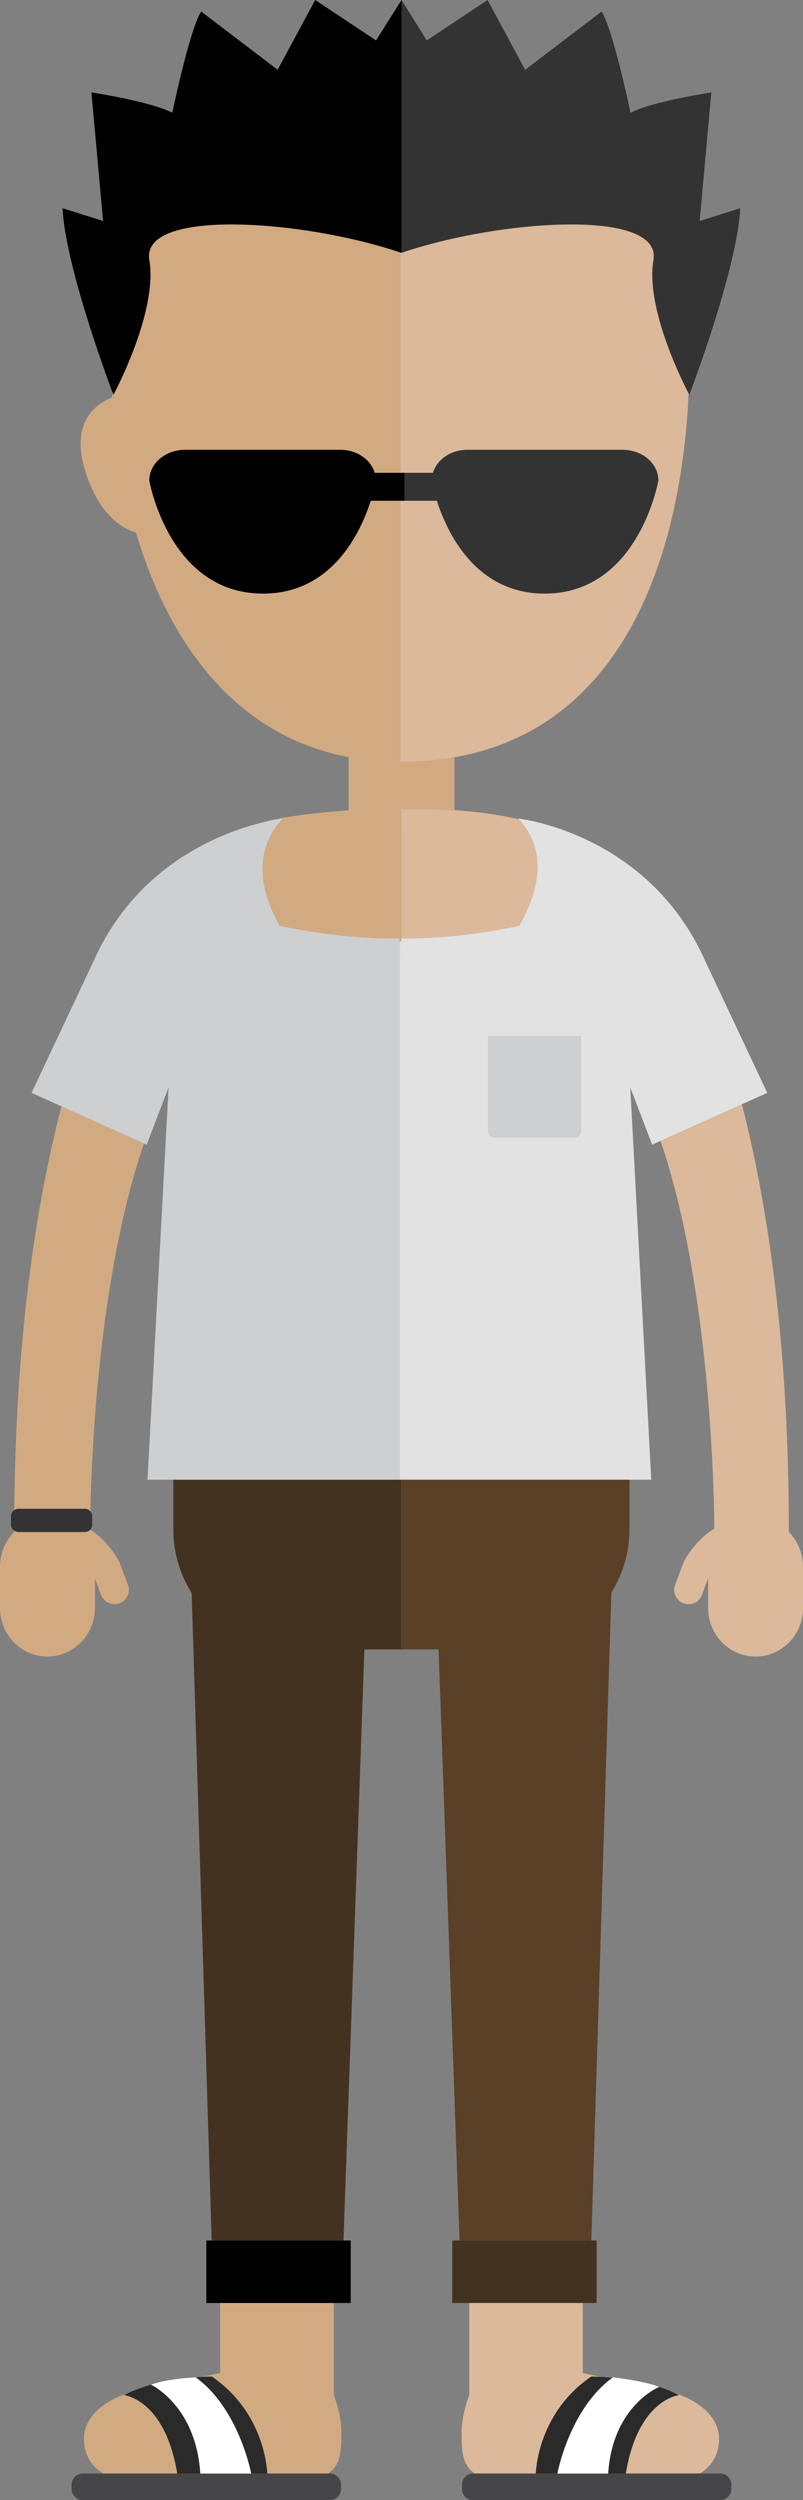 <?xml version="1.0" encoding="utf-8"?>
<!-- Generator: Adobe Illustrator 16.0.0, SVG Export Plug-In . SVG Version: 6.00 Build 0)  -->
<!DOCTYPE svg PUBLIC "-//W3C//DTD SVG 1.1//EN" "http://www.w3.org/Graphics/SVG/1.1/DTD/svg11.dtd">
<svg version="1.1" id="Layer_1" xmlns="http://www.w3.org/2000/svg" xmlns:xlink="http://www.w3.org/1999/xlink" x="0px" y="0px"
	 width="42.656px" height="132.718px" viewBox="0 0 42.656 132.718" enable-background="new 0 0 42.656 132.718"
	 xml:space="preserve">
<rect x="0" y="0" width="42.656" height="132.718" fill="#808080" stroke="none"/>
<g>
	<defs>
		<rect id="SVGID_1_" width="42.656" height="132.718"/>
	</defs>
	<clipPath id="SVGID_2_">
		<use xlink:href="#SVGID_1_"  overflow="visible"/>
	</clipPath>
	<path clip-path="url(#SVGID_2_)" fill="#D2AA82" d="M11.697,125.973l-0.962,0.203c0.318-0.018,0.514-0.018,0.514-0.018
		c2.893,1.973,2.944,5.146,2.944,5.146h3.237c0.7-0.459,0.704-1.271,0.704-2.198c0-0.558-0.145-1.281-0.403-1.961v-6.008h-6.034
		V125.973z"/>
	<path clip-path="url(#SVGID_2_)" fill="#D2AA82" d="M6.588,127.144c0.083-0.043,0.171-0.084,0.258-0.125
		c-1.923,0.637-2.398,1.731-2.387,2.444c0,0.845,0.404,1.471,1.025,1.843h3.932C8.764,127.352,6.588,127.144,6.588,127.144"/>
	<path clip-path="url(#SVGID_2_)" fill="#DBB99A" d="M24.926,127.145c-0.258,0.679-0.404,1.404-0.404,1.961
		c0,0.928,0.005,1.74,0.704,2.2h3.238c0,0,0.051-3.175,2.944-5.147c0,0,0.195,0,0.513,0.018l-0.962-0.203v-4.835h-6.033V127.145z"/>
	<path clip-path="url(#SVGID_2_)" fill="#DBB99A" d="M33.241,131.306h3.93c0.624-0.373,1.026-0.999,1.026-1.843
		c0.011-0.713-0.463-1.807-2.385-2.443c0.087,0.04,0.172,0.081,0.257,0.124C36.069,127.144,33.893,127.352,33.241,131.306"/>
	<path clip-path="url(#SVGID_2_)" fill="#464547" d="M13.342,131.306h-2.7H9.416H5.485H4.396c-0.326,0-0.591,0.264-0.591,0.59v0.232
		c0,0.326,0.265,0.59,0.591,0.59h13.13c0.325,0,0.588-0.264,0.588-0.59v-0.232c0-0.326-0.263-0.59-0.588-0.59h-0.095h-3.237H13.342z
		"/>
	<path clip-path="url(#SVGID_2_)" fill="#2B2A2A" d="M13.342,131.306h0.852c0,0-0.051-3.175-2.945-5.147c0,0-0.195,0-0.513,0.018
		c-0.106,0.005-0.223,0.013-0.352,0.023h0.008C12.696,127.856,13.342,131.306,13.342,131.306"/>
	<path clip-path="url(#SVGID_2_)" fill="#2B2A2A" d="M9.416,131.306h1.226c-0.232-3.601-2.601-4.707-2.616-4.713
		c-0.402,0.112-0.804,0.251-1.18,0.426c-0.087,0.04-0.175,0.082-0.258,0.125C6.588,127.144,8.764,127.352,9.416,131.306"/>
	<path clip-path="url(#SVGID_2_)" fill="#464547" d="M32.307,131.306h-2.697h-1.146h-3.238h-0.095c-0.325,0-0.589,0.264-0.589,0.59
		v0.232c0,0.326,0.264,0.59,0.589,0.59h13.131c0.325,0,0.589-0.264,0.589-0.59v-0.232c0-0.326-0.264-0.59-0.589-0.59h-1.091h-3.929
		H32.307z"/>
	<path clip-path="url(#SVGID_2_)" fill="#2B2A2A" d="M28.464,131.306h1.146c0,0,0.639-3.418,2.922-5.084
		c-0.234-0.022-0.441-0.037-0.611-0.046c-0.317-0.018-0.513-0.018-0.513-0.018C28.515,128.131,28.464,131.306,28.464,131.306"/>
	<path clip-path="url(#SVGID_2_)" fill="#2B2A2A" d="M32.307,131.306h0.936c0.65-3.954,2.827-4.162,2.827-4.162
		c-0.085-0.043-0.17-0.084-0.257-0.124c-0.255-0.119-0.521-0.222-0.798-0.311C35,126.717,32.541,127.709,32.307,131.306"/>
	<path clip-path="url(#SVGID_2_)" fill="#FFFFFF" d="M10.642,131.306h2.7c0,0-0.645-3.449-2.95-5.106h-0.008
		c-0.063,0.004-1.593,0.081-2.358,0.394h0.001C8.041,126.599,10.411,127.705,10.642,131.306"/>
	<path clip-path="url(#SVGID_2_)" fill="#FFFFFF" d="M29.609,131.306h2.697c0.234-3.597,2.693-4.589,2.708-4.597l0.003-0.001
		c-0.781-0.319-2.457-0.509-2.457-0.509c-0.01,0.006-0.02,0.016-0.028,0.022C30.249,127.888,29.609,131.306,29.609,131.306"/>
	<path clip-path="url(#SVGID_2_)" fill="#443220" d="M21.217,78.548H9.208v2.647c0,1.241,0.361,2.395,0.973,3.373l1.064,34.367h7
		l1.112-31.375h1.965v-9.013H21.217z"/>
	<polygon clip-path="url(#SVGID_2_)" fill="#000100" points="10.959,118.936 10.959,122.254 11.697,122.254 17.731,122.254 
		18.631,122.254 18.631,118.936 18.245,118.936 11.245,118.936 	"/>
	<path clip-path="url(#SVGID_2_)" fill="#5A4027" d="M22.98,78.548h-1.658v9.013h1.977l1.112,31.375h7l1.064-34.391
		c0.605-0.973,0.961-2.119,0.961-3.35v-2.647h-0.775H22.98z"/>
	<polygon clip-path="url(#SVGID_2_)" fill="#443220" points="24.023,118.936 24.023,122.254 24.926,122.254 30.96,122.254 
		31.695,122.254 31.695,118.936 31.411,118.936 24.411,118.936 	"/>
	<path clip-path="url(#SVGID_2_)" fill="#D2AA82" d="M0.757,80.166c0.063-0.042,0.136-0.072,0.217-0.072h3.534
		c0.12,0,0.221,0.053,0.292,0.133c0.066-3.175,0.466-12.58,2.85-19.526l-4.386-1.972C1.942,63.825,0.842,70.833,0.757,80.166"/>
	<path clip-path="url(#SVGID_2_)" fill="#D2AA82" d="M2.65,81.327H0.974c-0.062,0-0.121-0.018-0.173-0.046
		c-0.017-0.007-0.032-0.019-0.048-0.03v0.076C0.291,81.794,0,82.441,0,83.158v2.206c0,1.421,1.128,2.572,2.52,2.572
		c1.391,0,2.521-1.151,2.521-2.572V83.79l0.323,0.862c0.141,0.396,0.577,0.604,0.971,0.462c0.397-0.141,0.604-0.576,0.464-0.973
		l-0.424-1.131c-0.014-0.033-0.029-0.063-0.042-0.093c0,0-0.48-1.027-1.54-1.715c-0.072,0.074-0.169,0.124-0.286,0.124H2.65z"/>
	<path clip-path="url(#SVGID_2_)" fill="#DBB99A" d="M41.905,81.327c0-9.982-1.13-17.395-2.494-22.708l-4.323,1.945
		c2.698,7.89,2.848,19.057,2.856,20.586c-1.119,0.688-1.62,1.768-1.62,1.768h0.002c-0.015,0.03-0.032,0.06-0.044,0.093l-0.425,1.131
		c-0.14,0.396,0.068,0.832,0.463,0.973c0.396,0.142,0.831-0.066,0.972-0.462l0.324-0.862v1.574c0,1.421,1.127,2.572,2.52,2.572
		c1.392,0,2.521-1.151,2.521-2.572v-2.206C42.656,82.441,42.368,81.794,41.905,81.327"/>
	<path clip-path="url(#SVGID_2_)" fill="#DBB99A" d="M21.217,49.814c2.313,0.027,4.5-0.271,6.368-0.667
		c0.956-1.708,1.6-3.874-0.019-5.656c-1.023-0.231-2.152-0.402-3.419-0.481h-0.153l-2.726-0.263L21.217,49.814z"/>
	<path clip-path="url(#SVGID_2_)" fill="#E2E2E2" d="M40.758,58.014l-3.306-7.022c-3.042-6.801-9.918-7.54-9.918-7.54
		c0.013,0.014,0.021,0.026,0.032,0.039c1.618,1.782,0.975,3.948,0.019,5.656c-1.868,0.396-4.055,0.694-6.368,0.667v1.657v27.076
		h0.105h1.658h9.681h0.775h0.023h1.137L33.48,57.724l1.163,3.04l0.444-0.2l4.323-1.944L40.758,58.014z M30.854,60.054
		c0,0.177-0.144,0.323-0.323,0.323h-4.277c-0.18,0-0.323-0.146-0.323-0.323v-5.047h4.924V60.054z"/>
	<path clip-path="url(#SVGID_2_)" fill="#333333" d="M0.974,80.094c-0.081,0-0.153,0.029-0.217,0.071
		c-0.099,0.068-0.17,0.174-0.17,0.3v0.489c0,0.125,0.068,0.23,0.165,0.296c0.017,0.013,0.032,0.024,0.049,0.031
		c0.052,0.028,0.111,0.045,0.173,0.045H2.65h1.857c0.116,0,0.214-0.048,0.285-0.123c0.063-0.066,0.102-0.151,0.102-0.249v-0.489
		c0-0.092-0.037-0.173-0.095-0.238c-0.071-0.079-0.172-0.133-0.292-0.133H0.974z"/>
	<path clip-path="url(#SVGID_2_)" fill="#CDCFD1" d="M25.931,60.054c0,0.177,0.144,0.323,0.323,0.323h4.277
		c0.18,0,0.323-0.146,0.323-0.323v-5.047h-4.924V60.054z"/>
	<path clip-path="url(#SVGID_2_)" fill="#DBB99A" d="M34.712,13.803c0.467-2.76-8.213-2.147-13.381-0.383v-0.044l-0.018,0.044
		c-0.016-0.006-0.031-0.012-0.045-0.014v11.692h0.222h1.509c0.21-0.702,0.946-1.22,1.833-1.22h8.238
		c1.054,0,1.902,0.728,1.902,1.629c0,0-1.044,6.003-6.039,6.003c-3.649,0-5.17-3.201-5.725-4.927H21.49h-0.222v13.869
		c1.022-0.002,1.974-0.092,2.869-0.251c6.565-1.155,9.841-6.294,11.347-11.893c0.658-2.448,0.979-4.978,1.091-7.303
		c0.001-0.041,0.006-0.082,0.007-0.122C36.278,20.305,34.28,16.359,34.712,13.803"/>
	<path clip-path="url(#SVGID_2_)" fill="#333333" d="M23.209,26.583c0.555,1.726,2.075,4.927,5.725,4.927
		c4.995,0,6.039-6.003,6.039-6.003c0-0.901-0.849-1.629-1.902-1.629h-8.238c-0.887,0-1.623,0.518-1.833,1.221H21.49v1.484H23.209z"
		/>
	<path clip-path="url(#SVGID_2_)" fill="#D2AA82" d="M21.313,49.976l0.002,1.366l0.016-2.591l-0.009-5.786
		c0.086-0.002,0.168-0.002,0.253-0.004c0.971-0.015,1.821,0.01,2.563,0.058v-2.818c-0.896,0.159-1.847,0.25-2.869,0.251V26.583
		h-1.575c-0.554,1.726-2.072,4.927-5.724,4.927c-4.996,0-6.038-6.003-6.038-6.003c0-0.9,0.85-1.629,1.901-1.629h8.242
		c0.883,0,1.619,0.52,1.832,1.22h1.362V13.406c-5.175-1.752-13.804-2.356-13.337,0.397c0.467,2.761-1.907,7.154-1.907,7.154
		S6,20.894,5.958,20.783c0.006,0.102,0.013,0.207,0.02,0.31c-0.813,0.307-2.304,1.26-1.432,3.971c0.71,2.216,1.876,2.964,2.68,3.212
		c1.663,5.599,5.095,10.744,11.295,11.918v2.824c-3.263,0.218-4.538,0.632-4.538,0.632c0,0.01-0.638,1.071-0.638,1.083
		C13.502,55.557,20.136,49.758,21.313,49.976 M21.268,40.452h-0.002c-0.011,0-0.021-0.001-0.021-0.001S21.257,40.452,21.268,40.452"
		/>
	<path clip-path="url(#SVGID_2_)" fill="#000100" d="M7.932,13.803c-0.467-2.753,8.162-2.149,13.337-0.397
		c0.014,0.002,0.029,0.008,0.045,0.014l0.018-0.044V1.15v-1.151l-1.357,2.148l-3.231-2.148l-1.994,3.705l-4.064-3.091
		c-0.614,0.958-1.533,5.368-1.533,5.368C7.925,5.367,4.857,4.907,4.857,4.907l0.619,6.825l-2.153-0.679
		c0.139,2.924,2.238,8.661,2.636,9.73C6,20.894,6.025,20.957,6.025,20.957S8.399,16.564,7.932,13.803"/>
	<path clip-path="url(#SVGID_2_)" fill="#333333" d="M21.331,13.376v0.044c5.168-1.764,13.848-2.377,13.381,0.383
		c-0.432,2.556,1.566,6.503,1.87,7.08c0.022,0.047,0.037,0.074,0.037,0.074s2.548-6.671,2.702-9.904l-2.154,0.679l0.619-6.825
		c0,0-3.066,0.46-4.293,1.074c0,0-0.922-4.41-1.535-5.368l-4.063,3.091L25.901,0l-3.232,2.147L21.331,0v1.15V13.376z"/>
	<path clip-path="url(#SVGID_2_)" fill="#000100" d="M21.49,25.099h-0.222h-1.362c-0.213-0.701-0.948-1.221-1.832-1.221H9.833
		c-1.052,0-1.902,0.729-1.902,1.629c0,0,1.042,6.004,6.038,6.004c3.653,0,5.17-3.202,5.724-4.928h1.575h0.222V25.099z"/>
	<path clip-path="url(#SVGID_2_)" fill="#CDCFD1" d="M21.217,51.472v-1.658c-2.313,0.028-4.499-0.27-6.365-0.666
		c-0.963-1.717-1.495-3.901,0.16-5.69c0.001-0.002,0.003-0.003,0.005-0.005c0,0-6.993,0.739-10.034,7.54l-3.306,7.022l1.587,0.714
		l4.386,1.972l0.141,0.064l1.164-3.04L7.836,78.548h1.138h0.234h12.009V51.472z"/>
</g>
</svg>
